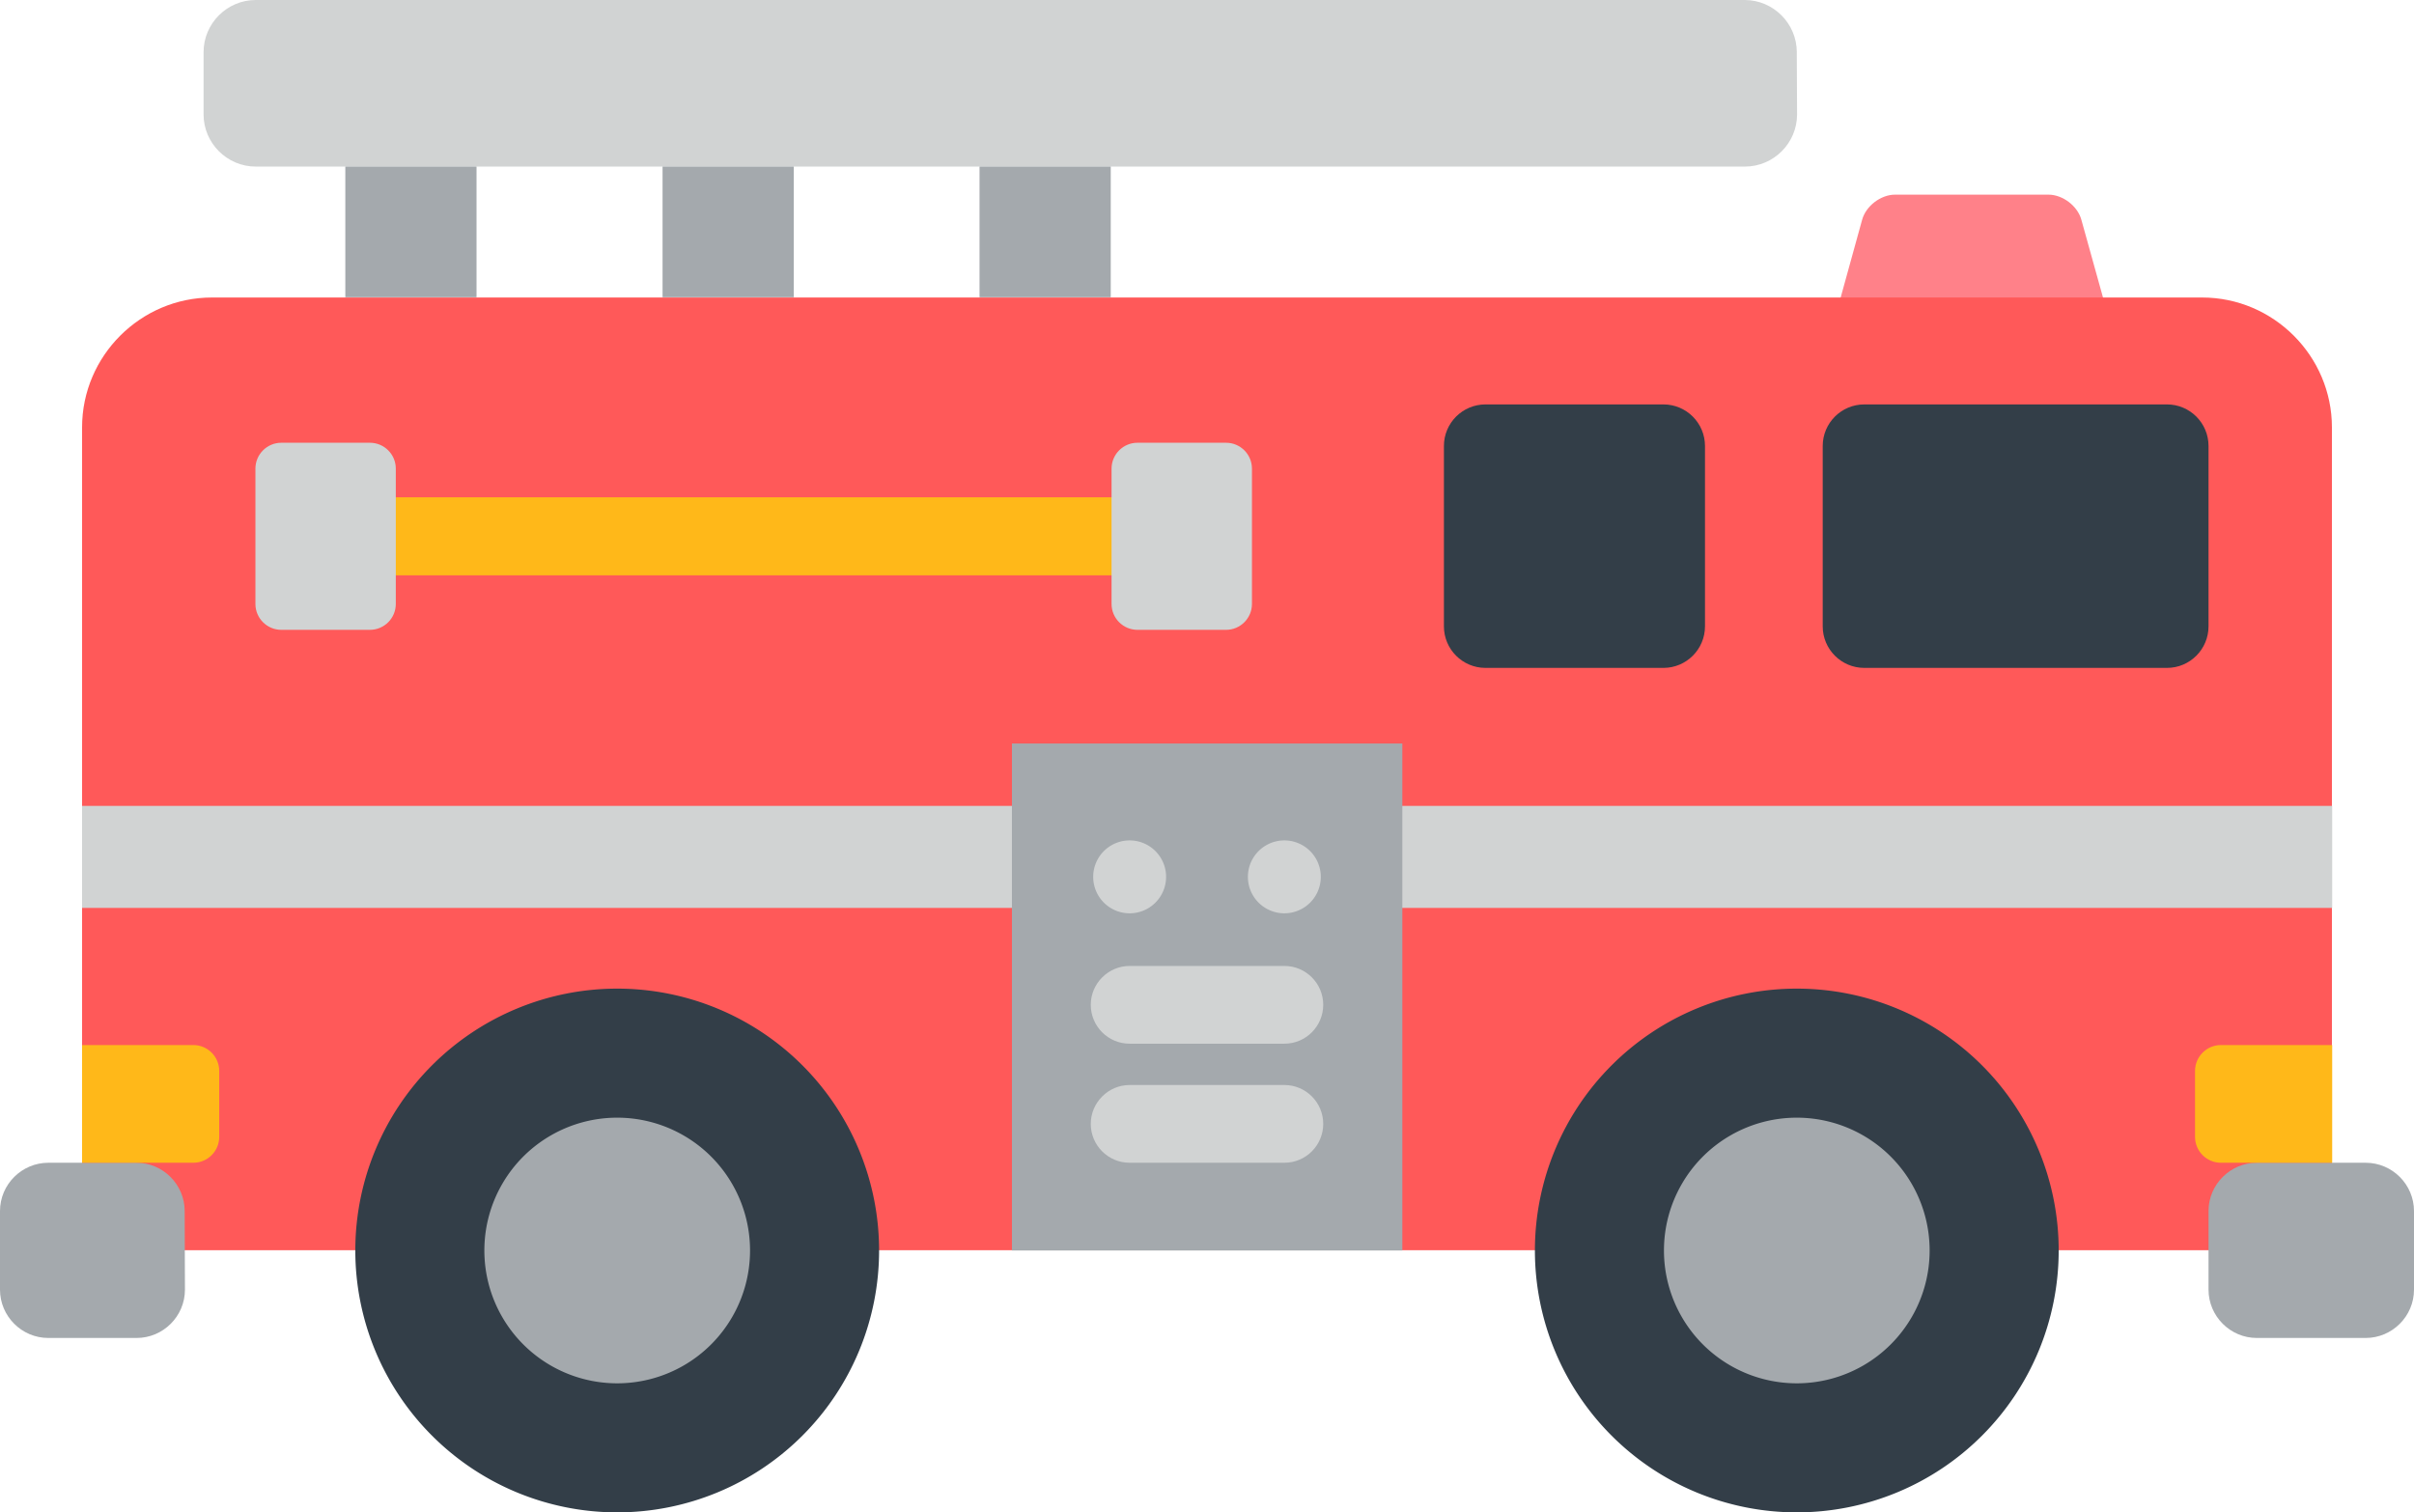 <?xml version="1.0" encoding="UTF-8" standalone="no"?>
<!-- Uploaded to: SVG Repo, www.svgrepo.com, Generator: SVG Repo Mixer Tools -->

<svg
   width="698.516"
   height="437.656"
   viewBox="0 0 894.1 560.2"
   class="icon"
   version="1.1"
   id="svg27"
   sodipodi:docname="fire-truck-svgrepo-com.svg"
   inkscape:version="1.3.2 (091e20e, 2023-11-25)"
   xmlns:inkscape="http://www.inkscape.org/namespaces/inkscape"
   xmlns:sodipodi="http://sodipodi.sourceforge.net/DTD/sodipodi-0.dtd"
   xmlns="http://www.w3.org/2000/svg"
   xmlns:svg="http://www.w3.org/2000/svg">
  <defs
     id="defs27" />
  <sodipodi:namedview
     id="namedview27"
     pagecolor="#ffffff"
     bordercolor="#000000"
     borderopacity="0.25"
     inkscape:showpageshadow="2"
     inkscape:pageopacity="0.0"
     inkscape:pagecheckerboard="0"
     inkscape:deskcolor="#d1d1d1"
     inkscape:zoom="0.295"
     inkscape:cx="347.45763"
     inkscape:cy="218.64407"
     inkscape:window-width="1680"
     inkscape:window-height="1022"
     inkscape:window-x="0"
     inkscape:window-y="28"
     inkscape:window-maximized="0"
     inkscape:current-layer="svg27" />
  <path
     d="m 770.9,81.4 c -1.4,-5.1 -6.9,-9.3 -12.2,-9.3 h -56.8 c -5.3,0 -10.8,4.2 -12.2,9.3 l -12.7,46 c -1.4,5.1 1.8,9.3 7.1,9.3 h 92.5 c 5.3,0 8.5,-4.2 7.1,-9.3 z"
     fill="#ff8189"
     id="path1" />
  <path
     d="m 127.9,61.6 h 48.6 v 48.5 h -48.6 z"
     fill="#a4a9ad"
     id="path2" />
  <path
     d="m 127.9,61.6 h 48.6 v 21.2 h -48.6 z"
     fill=""
     id="path3" />
  <path
     d="M 245.4,61.6 H 294 v 48.5 h -48.6 z"
     fill="#a4a9ad"
     id="path4" />
  <path
     d="M 245.4,61.6 H 294 v 21.2 h -48.6 z"
     fill=""
     id="path5" />
  <path
     d="m 362.8,61.6 h 48.6 v 48.5 h -48.6 z"
     fill="#a4a9ad"
     id="path6" />
  <path
     d="m 362.8,61.6 h 48.6 v 21.2 h -48.6 z"
     fill=""
     id="path7" />
  <path
     d="M 30.4,463.2 V 158.3 c 0,-26.5 21.7,-48.1 48.1,-48.1 h 737.1 c 26.5,0 48.1,21.7 48.1,48.1 V 463.1 H 30.4 Z"
     fill="#ff5959"
     id="path8" />
  <path
     d="m 30.4,298.5 h 833.4 v 37.8 H 30.4 Z"
     fill="#d1d3d3"
     id="path9" />
  <path
     d="m 894.1,477.7 c 0,9.9 -8.1,17.9 -17.9,17.9 h -40.3 c -9.9,0 -17.9,-8.1 -17.9,-17.9 v -29.1 c 0,-9.9 8.1,-17.9 17.9,-17.9 h 40.3 c 9.9,0 17.9,8.1 17.9,17.9 z m -825.6,0 c 0,9.9 -8.1,17.9 -17.9,17.9 H 17.9 C 8,495.6 0,487.5 0,477.7 v -29.1 c 0,-9.9 8.1,-17.9 17.9,-17.9 h 32.6 c 9.9,0 17.9,8.1 17.9,17.9 z"
     fill="#a4a9ad"
     id="path10" />
  <path
     d="M 345.9,463.2 C 345.9,398.5 293.4,346 228.7,346 164,346 111.5,398.5 111.5,463.2 Z"
     fill=""
     id="path11" />
  <path
     d="m 228.6,463.2 m -97,0 a 97,97 0 1 0 194,0 97,97 0 1 0 -194,0 z"
     fill="#333e48"
     id="path12" />
  <path
     d="m 228.6,463.2 m -49.2,0 a 49.2,49.2 0 1 0 98.4,0 49.2,49.2 0 1 0 -98.4,0 z"
     fill="#a4a9ad"
     id="path13" />
  <path
     d="M 782.7,463.2 C 782.7,398.5 730.2,346 665.5,346 600.8,346 548.3,398.5 548.3,463.2 Z"
     fill=""
     id="path14" />
  <path
     d="m 665.5,463.2 m -97,0 a 97,97 0 1 0 194,0 97,97 0 1 0 -194,0 z"
     fill="#333e48"
     id="path15" />
  <path
     d="m 665.5,463.2 m -49.2,0 a 49.2,49.2 0 1 0 98.4,0 49.2,49.2 0 1 0 -98.4,0 z"
     fill="#a4a9ad"
     id="path16" />
  <path
     d="M 665.5,19.3 C 665.5,8.7 656.8,0 646.2,0 H 94.7 C 84.1,0 75.4,8.7 75.4,19.3 v 23.1 c 0,10.6 8.7,19.3 19.3,19.3 h 551.6 c 10.6,0 19.3,-8.7 19.3,-19.3 z"
     fill="#d1d3d3"
     id="path17" />
  <path
     d="m 675.1,232 c 0,8.5 6.9,15.4 15.4,15.4 h 112.1 c 8.5,0 15.4,-6.9 15.4,-15.4 v -66.8 c 0,-8.5 -6.9,-15.4 -15.4,-15.4 H 690.5 c -8.5,0 -15.4,6.9 -15.4,15.4 z"
     fill="#333e48"
     id="path18" />
  <path
     d="M 802.6,149.9 H 690.5 c -8.5,0 -15.4,6.9 -15.4,15.4 v 19.9 c 0,-8.5 6.9,-15.4 15.4,-15.4 h 112.1 c 8.5,0 15.4,6.9 15.4,15.4 v -19.9 c 0.1,-8.5 -6.9,-15.4 -15.4,-15.4 z"
     fill=""
     id="path19" />
  <path
     d="m 534.8,232 c 0,8.5 6.9,15.4 15.4,15.4 h 65.9 c 8.5,0 15.4,-6.9 15.4,-15.4 v -66.8 c 0,-8.5 -6.9,-15.4 -15.4,-15.4 h -65.9 c -8.5,0 -15.4,6.9 -15.4,15.4 z"
     fill="#333e48"
     id="path20" />
  <path
     d="m 616.1,149.9 h -65.9 c -8.5,0 -15.4,6.9 -15.4,15.4 v 19.9 c 0,-8.5 6.9,-15.4 15.4,-15.4 h 65.9 c 8.5,0 15.4,6.9 15.4,15.4 v -19.9 c 0,-8.5 -6.9,-15.4 -15.4,-15.4 z"
     fill=""
     id="path21" />
  <path
     d="M 374.8,275.4 H 519.4 V 463.2 H 374.8 Z"
     fill="#a4a9ad"
     id="path22" />
  <path
     d="m 418.4,324.8 m -13.5,0 a 13.5,13.5 0 1 0 27,0 13.5,13.5 0 1 0 -27,0 z"
     fill="#d1d3d3"
     id="path23" />
  <path
     d="m 475.7,324.8 m -13.5,0 a 13.5,13.5 0 1 0 27,0 13.5,13.5 0 1 0 -27,0 z"
     fill="#d1d3d3"
     id="path24" />
  <path
     d="m 475.7,386.6 h -57.3 c -8,0 -14.4,-6.5 -14.4,-14.4 0,-7.9 6.5,-14.4 14.4,-14.4 h 57.3 c 8,0 14.4,6.5 14.4,14.4 0,7.9 -6.4,14.4 -14.4,14.4 z m 0,44.1 h -57.3 c -8,0 -14.4,-6.5 -14.4,-14.4 0,-7.9 6.5,-14.4 14.4,-14.4 h 57.3 c 8,0 14.4,6.5 14.4,14.4 0,7.9 -6.4,14.4 -14.4,14.4 z"
     fill="#d1d3d3"
     id="path25" />
  <path
     d="m 863.8,430.7 h -41.2 c -5.3,0 -9.6,-4.3 -9.6,-9.6 v -24.4 c 0,-5.3 4.3,-9.6 9.6,-9.6 h 41.2 z m -833.4,0 h 41.2 c 5.3,0 9.6,-4.3 9.6,-9.6 v -24.4 c 0,-5.3 -4.3,-9.6 -9.6,-9.6 H 30.4 Z m 90.2,-246.5 h 317 v 28.9 h -317 z"
     fill="#ffb819"
     id="path26" />
  <path
     d="m 463.7,173.6 c 0,-5.3 -4.3,-9.6 -9.6,-9.6 h -32.8 c -5.3,0 -9.6,4.3 -9.6,9.6 v 50.1 c 0,5.3 4.3,9.6 9.6,9.6 h 32.8 c 5.3,0 9.6,-4.3 9.6,-9.6 z m -317.1,0 c 0,-5.3 -4.3,-9.6 -9.6,-9.6 h -32.8 c -5.3,0 -9.6,4.3 -9.6,9.6 v 50.1 c 0,5.3 4.3,9.6 9.6,9.6 H 137 c 5.3,0 9.6,-4.3 9.6,-9.6 z"
     fill="#d1d3d3"
     id="path27" />
</svg>
